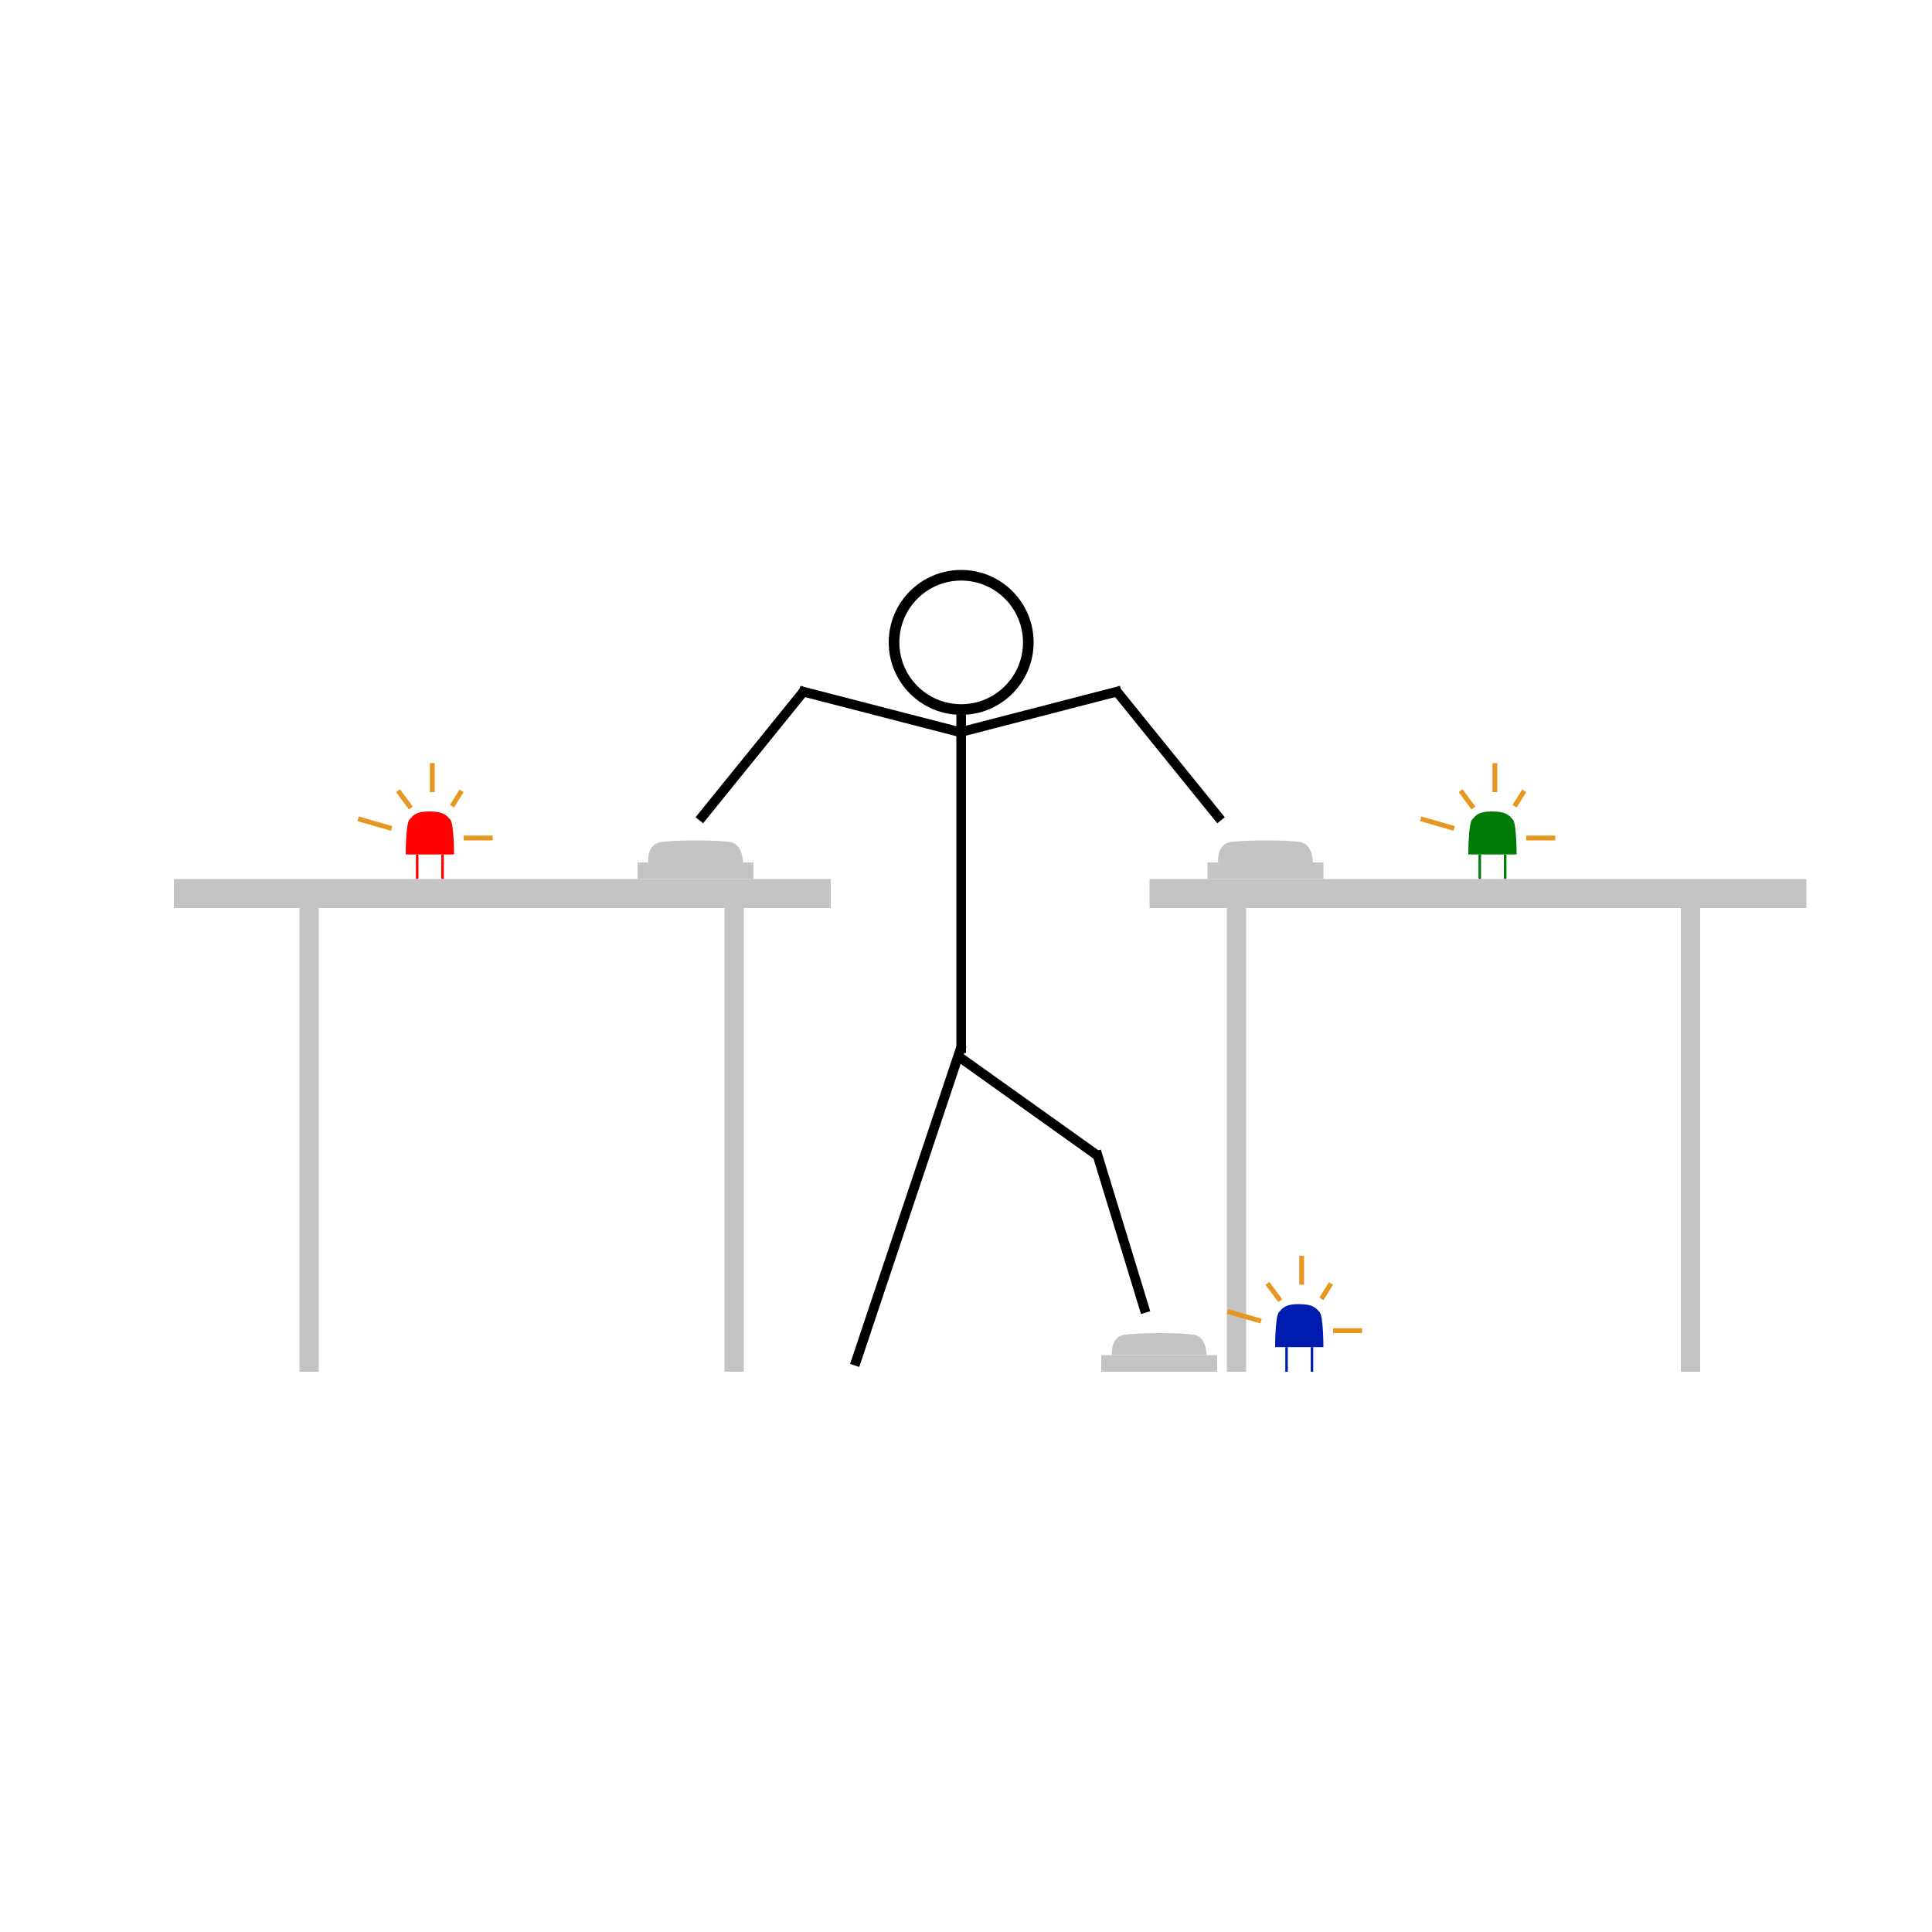 <svg width="200" height="200" viewBox="0 0 200 200" fill="none" xmlns="http://www.w3.org/2000/svg">
<rect width="200" height="200" fill="white"/>
<rect x="99.106" y="108" width="1" height="35" transform="rotate(18.5 99.106 108)" fill="black"/>
<rect x="99" y="74" width="1" height="35" fill="black"/>
<path d="M107 66.5C107 70.642 103.642 74 99.5 74C95.358 74 92 70.642 92 66.5C92 62.358 95.358 59 99.5 59C103.642 59 107 62.358 107 66.5ZM93.101 66.5C93.101 70.034 95.966 72.899 99.5 72.899C103.034 72.899 105.899 70.034 105.899 66.5C105.899 62.966 103.034 60.101 99.5 60.101C95.966 60.101 93.101 62.966 93.101 66.5Z" fill="black"/>
<rect x="99.25" y="76.35" width="1" height="17.5" transform="rotate(-104.5 99.25 76.35)" fill="black"/>
<rect x="115" y="71.629" width="1" height="17.5" transform="rotate(-39 115 71.629)" fill="black"/>
<rect width="1" height="17.5" transform="matrix(0.25 -0.968 -0.968 -0.25 99.54 76.35)" fill="black"/>
<rect width="1" height="17.5" transform="matrix(-0.777 -0.629 -0.629 0.777 83.79 71.629)" fill="black"/>
<rect x="99" y="109.814" width="1" height="17.5" transform="rotate(-54.5 99 109.814)" fill="black"/>
<rect x="113" y="119.292" width="1" height="17.5" transform="rotate(-17 113 119.292)" fill="black"/>
<rect x="114" y="140.286" width="12" height="1.714" fill="#C4C4C4"/>
<path d="M116.37 138.176C117.823 137.941 122.366 137.941 123.637 138.176C124.909 138.41 124.909 140.286 124.909 140.286H115.098C115.098 140.286 114.917 138.41 116.37 138.176Z" fill="#C4C4C4"/>
<rect x="125" y="89.286" width="12" height="1.714" fill="#C4C4C4"/>
<path d="M127.37 87.176C128.823 86.941 133.366 86.941 134.637 87.176C135.909 87.41 135.909 89.286 135.909 89.286H126.098C126.098 89.286 125.917 87.41 127.37 87.176Z" fill="#C4C4C4"/>
<rect x="66" y="89.286" width="12" height="1.714" fill="#C4C4C4"/>
<path d="M68.37 87.176C69.823 86.941 74.365 86.941 75.637 87.176C76.909 87.41 76.909 89.286 76.909 89.286H67.098C67.098 89.286 66.916 87.41 68.37 87.176Z" fill="#C4C4C4"/>
<path d="M42.385 84.849C42.769 84.424 43.026 84 44.436 84C45.974 84 46.231 84.424 46.615 84.849C47 85.273 47 88.454 47 88.454H42C42 88.454 42 85.273 42.385 84.849Z" fill="#FF0000"/>
<rect x="43.053" y="88.454" width="0.263" height="2.545" fill="#FF0000"/>
<rect x="45.684" y="88.454" width="0.263" height="2.545" fill="#FF0000"/>
<path d="M152.385 84.849C152.769 84.424 153.026 84 154.436 84C155.974 84 156.231 84.424 156.615 84.849C157 85.273 157 88.454 157 88.454H152C152 88.454 152 85.273 152.385 84.849Z" fill="#007C05"/>
<rect x="153.053" y="88.454" width="0.263" height="2.545" fill="#007C05"/>
<rect x="155.684" y="88.454" width="0.263" height="2.545" fill="#007C05"/>
<path d="M132.385 135.848C132.769 135.424 133.026 135 134.436 135C135.974 135 136.231 135.424 136.615 135.848C137 136.273 137 139.455 137 139.455H132C132 139.455 132 136.273 132.385 135.848Z" fill="#001CAE"/>
<rect x="133.053" y="139.455" width="0.263" height="2.545" fill="#001CAE"/>
<rect x="135.684" y="139.455" width="0.263" height="2.545" fill="#001CAE"/>
<rect x="18" y="91" width="68" height="3" fill="#C4C4C4"/>
<rect x="75" y="142" width="48" height="2" transform="rotate(-90 75 142)" fill="#C4C4C4"/>
<rect x="31" y="142" width="48" height="2" transform="rotate(-90 31 142)" fill="#C4C4C4"/>
<rect x="127" y="142" width="48" height="2" transform="rotate(-90 127 142)" fill="#C4C4C4"/>
<rect x="174" y="142" width="48" height="2" transform="rotate(-90 174 142)" fill="#C4C4C4"/>
<rect x="119" y="91" width="68" height="3" fill="#C4C4C4"/>
<line x1="151.201" y1="81.851" x2="152.533" y2="83.647" stroke="#E79721" stroke-width="0.5"/>
<line x1="156.788" y1="83.459" x2="157.788" y2="81.867" stroke="#E79721" stroke-width="0.5"/>
<line x1="147.069" y1="84.76" x2="150.541" y2="85.76" stroke="#E79721" stroke-width="0.5"/>
<line x1="158" y1="86.75" x2="161" y2="86.75" stroke="#E79721" stroke-width="0.5"/>
<line x1="154.75" y1="82" x2="154.75" y2="79" stroke="#E79721" stroke-width="0.5"/>
<line x1="131.201" y1="132.851" x2="132.533" y2="134.647" stroke="#E79721" stroke-width="0.5"/>
<line x1="136.788" y1="134.459" x2="137.788" y2="132.867" stroke="#E79721" stroke-width="0.5"/>
<line x1="127.069" y1="135.76" x2="130.541" y2="136.76" stroke="#E79721" stroke-width="0.5"/>
<line x1="138" y1="137.75" x2="141" y2="137.75" stroke="#E79721" stroke-width="0.5"/>
<line x1="134.75" y1="133" x2="134.75" y2="130" stroke="#E79721" stroke-width="0.5"/>
<line x1="41.201" y1="81.851" x2="42.533" y2="83.647" stroke="#E79721" stroke-width="0.5"/>
<line x1="46.788" y1="83.459" x2="47.788" y2="81.867" stroke="#E79721" stroke-width="0.5"/>
<line x1="37.069" y1="84.76" x2="40.541" y2="85.76" stroke="#E79721" stroke-width="0.5"/>
<line x1="48" y1="86.75" x2="51" y2="86.75" stroke="#E79721" stroke-width="0.5"/>
<line x1="44.75" y1="82" x2="44.75" y2="79" stroke="#E79721" stroke-width="0.5"/>
</svg>
